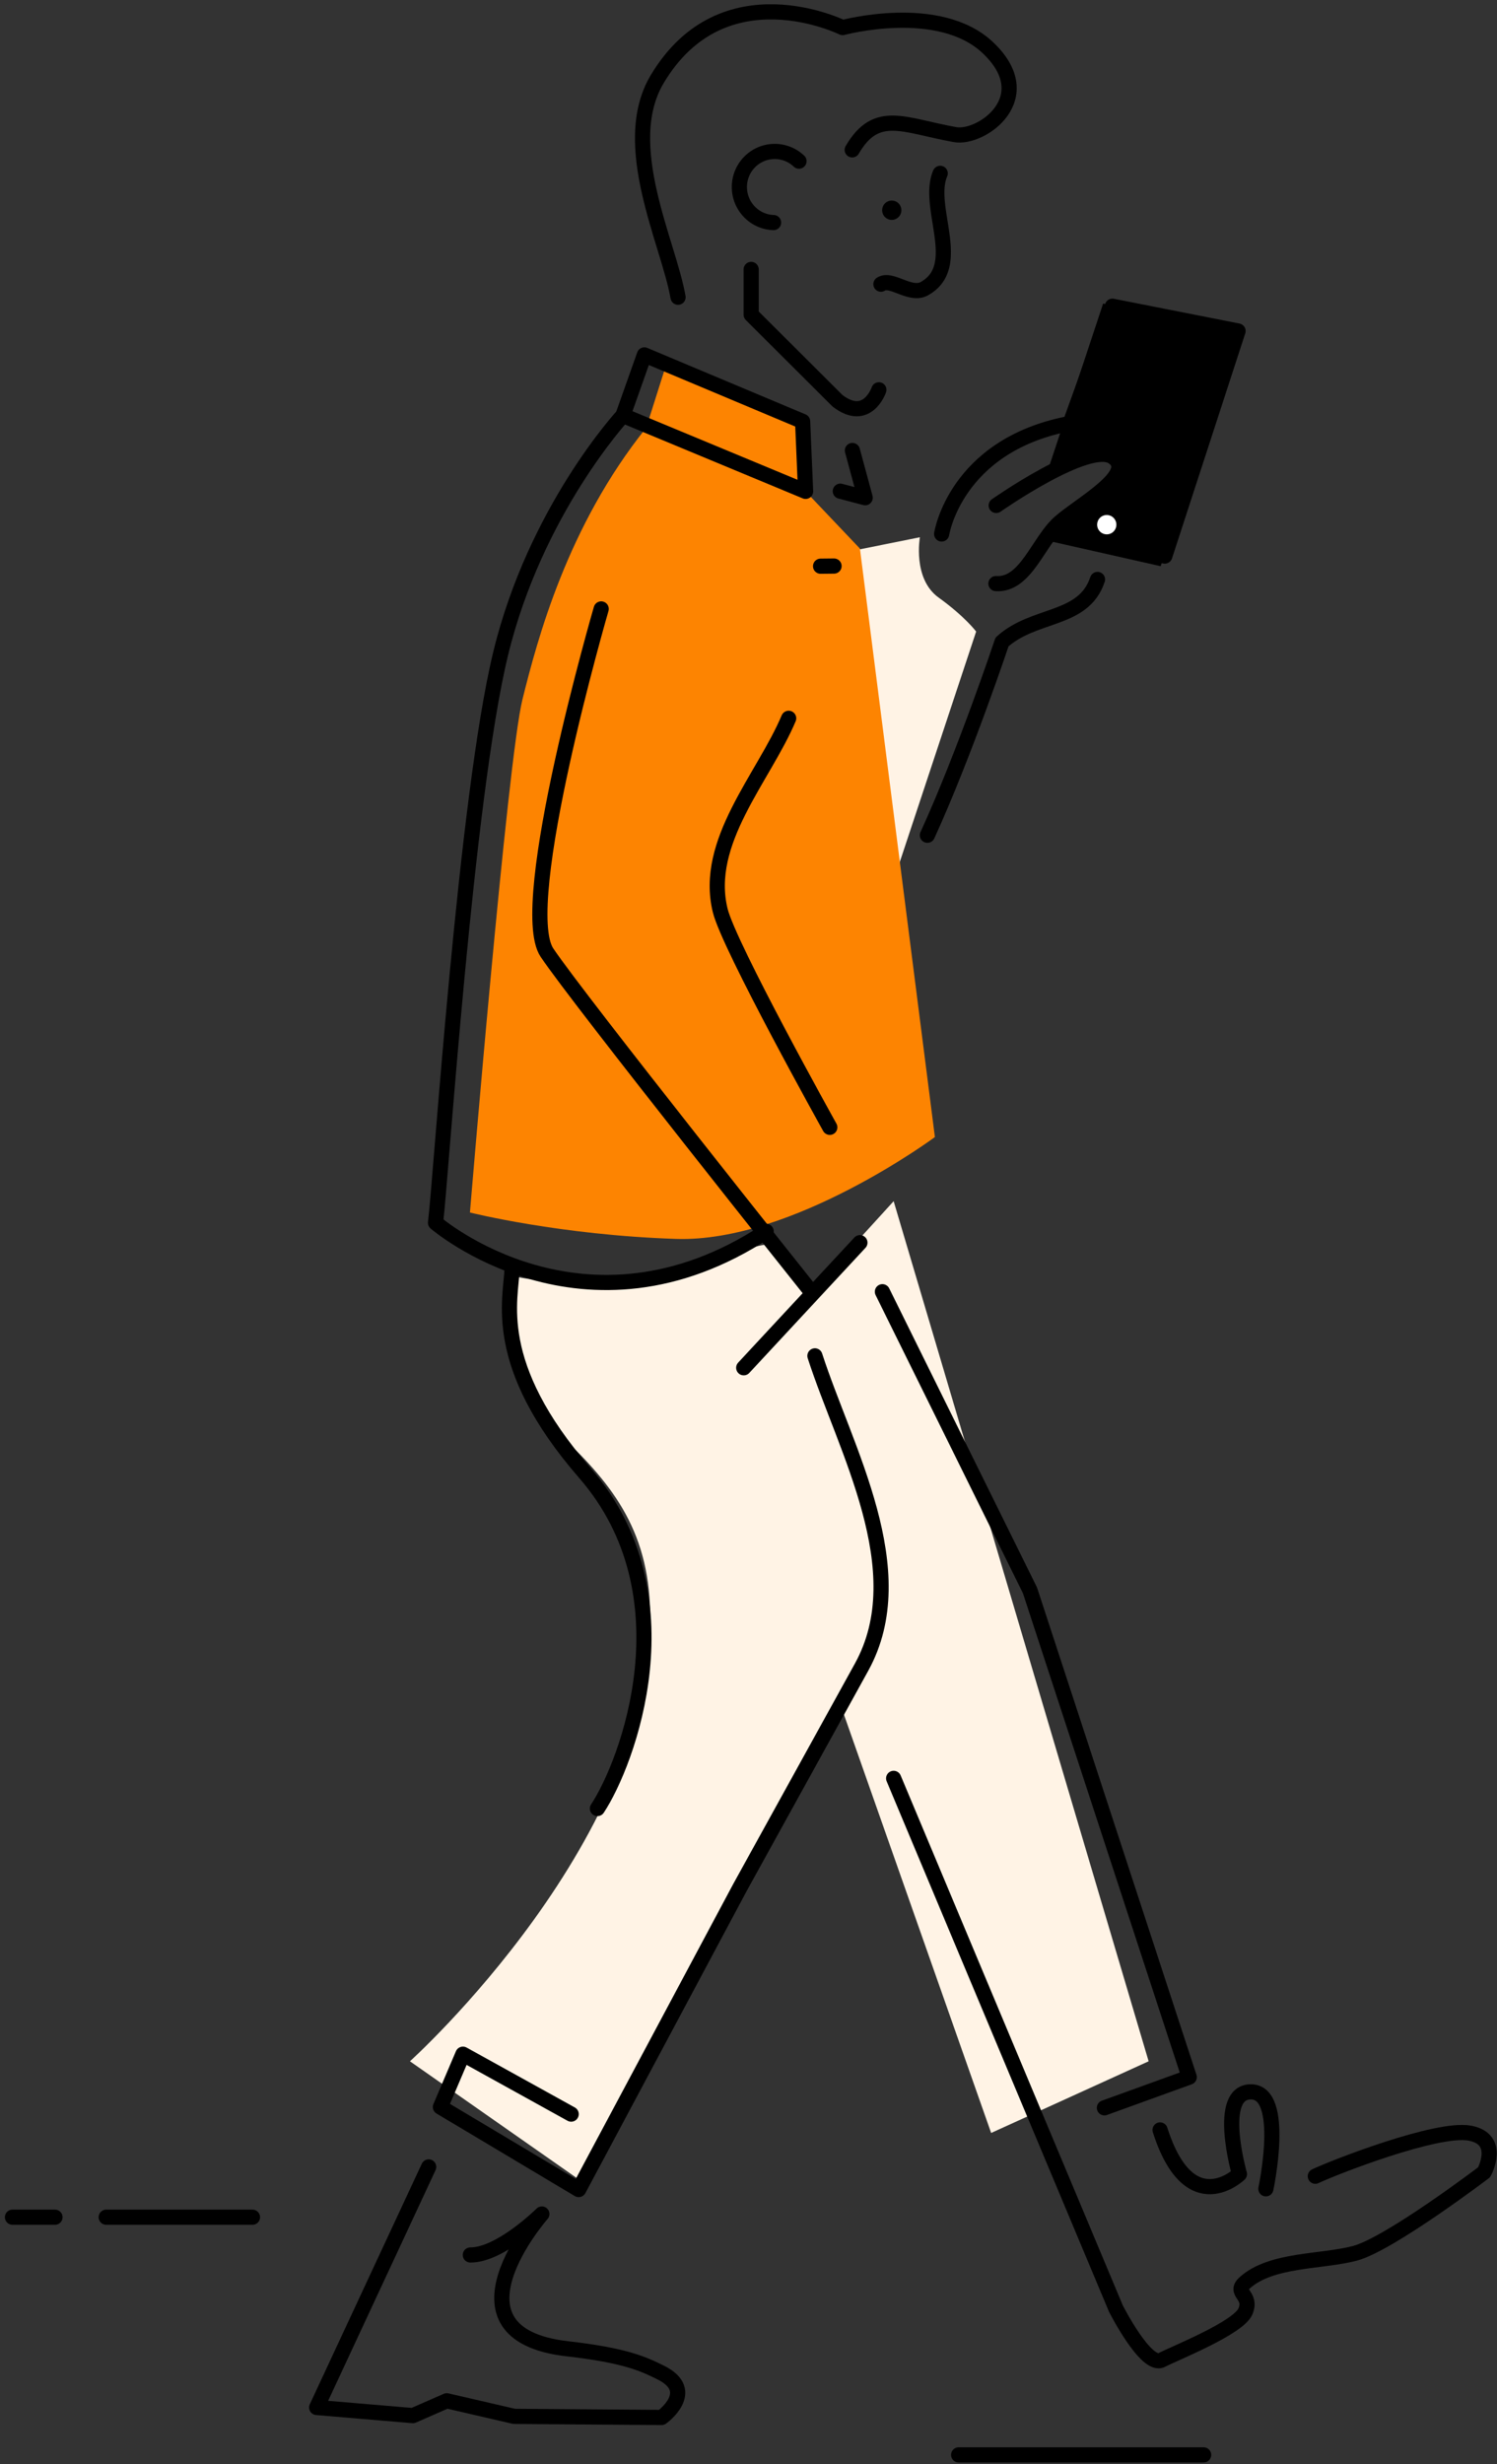 <svg xmlns="http://www.w3.org/2000/svg" width="254" height="418" viewBox="0 0 254 418">
    <rect x="0" y="0" width="254" height="418" fill="#333333" stroke="none"/>
    <g fill="none" fill-rule="evenodd">
        <path fill="#000" d="M187.17 51.5l22.539 4.95-12.776 39.6-19.066-4.308 3.308-4.735 9.51-9.037h-9.924l-3.722 4.088z"/>
        <path fill="#FFF3E5" d="M87.37 216.562s9.104 1.982 19.14.322c12.003-1.987 25.34-7.532 26.031-5.44 1.275 3.839 5.091 7.679 5.091 7.679l13.996-15.36 43.263 145.906-26.72 12.158-25.45-72.312-43.899 80.631-29.266-20.478s42.626-38.396 40.717-77.43c-.635-14.08-7.633-21.758-16.54-30.078-8.908-8.319-6.363-25.598-6.363-25.598M113.456 83.457l20.996.64 5.725 10.239 15.905-3.2s-1.272 7.04 3.182 10.239c4.453 3.2 6.361 5.76 6.361 5.76l-13.36 40.315-31.175-41.595-7.634-22.398z"/>
        <path fill="#FD8401" d="M145.903 93.056l12.723 99.83s-24.174 17.917-43.898 17.278c-19.723-.64-34.992-4.48-34.992-4.48s6.363-76.792 8.908-87.03c2.544-10.24 7.633-29.437 20.994-46.076l3.512-11.09 23.033 9.997.502 11.869 9.218 9.702z"/>
        <path stroke="#000" stroke-linecap="round" stroke-linejoin="round" stroke-width="2.574" d="M186.216 98.297c-2.367 7.133-10.73 5.64-16.205 10.607 0 0-6.261 18.783-12.657 32.786M86.898 215.036c-.163 5.366-3.776 16.302 12.355 34.857 18.024 20.734 7.204 49.222 2.114 56.901"/>
        <path stroke="#000" stroke-linecap="round" stroke-linejoin="round" stroke-width="2.574" d="M138.269 230.001c5.089 15.77 16.988 36.378 7.914 52.812l-3.523 6.383-17.133 31.032-27.341 51.2-23.461-14.005 3.818-8.96 18.37 10.165M72.737 367.587L53.73 408.394l16.328 1.381 5.745-2.516 11.433 2.644 25.025.185s6.248-4.46-.183-7.633c-2.922-1.442-5.917-2.883-15.85-4.024-22.124-2.539-4.287-22.856-4.287-22.856s-7.049 6.987-12.138 6.949M102.004 103.294s-14.608 50.234-9.201 58.302c5.405 8.067 44.83 57.526 44.83 57.526M140.795 191.236s-17.082-30.659-18.591-36.768c-2.888-11.687 7.355-22.53 11.611-32.615M145.903 210.803l-19.713 21.222M18.02 376.118h24.815M2.118 376.118h7.209M162.657 416.436h41.566M144.597 25.426c4.117-7.072 8.718-4.153 17.45-2.589 4.47.8 14.593-6.294 5.511-14.8-8.294-7.771-24.587-3.357-24.587-3.357s-20.27-10.016-31.465 8.75c-6.636 11.126 1.95 27.792 3.54 36.992M159.771 90.582s2.279-14.81 21.244-18.641M169.03 85.745s15.758-11.052 19.817-8.207c4.06 2.843-5.43 7.913-9.046 11.086-3.615 3.173-5.741 10.721-10.82 10.374"/>
        <path stroke="#000" stroke-linecap="round" stroke-linejoin="round" stroke-width="2.574" d="M181.532 71.938l7.215-19.992 21.315 4.203-12.43 38.181-13.772-2.862M149.47 48.208c1.75-1.162 4.979 2.091 7.368.76 6.857-3.822.241-13.82 2.69-19.559M135.564 27.337a5.975 5.975 0 0 0-8.48.252 6.057 6.057 0 0 0 .251 8.528 5.955 5.955 0 0 0 3.916 1.64M109.333 60.207l-3.637 10.27 30.99 12.876-.503-11.869z"/>
        <path fill="#000" d="M152.829 36.254a1.627 1.627 0 0 1-2.109.938 1.641 1.641 0 0 1-.933-2.12 1.627 1.627 0 0 1 2.109-.939 1.641 1.641 0 0 1 .933 2.121"/>
        <path fill="#FFF" d="M189.308 89.595a1.628 1.628 0 0 1-2.109.938 1.642 1.642 0 0 1-.932-2.122 1.626 1.626 0 0 1 2.108-.937 1.643 1.643 0 0 1 .933 2.121"/>
        <path stroke="#000" stroke-linecap="round" stroke-linejoin="round" stroke-width="2.574" d="M129.997 208.884c-30.912 20.329-56.098-1.46-56.098-1.46.943-7.632 5.131-72.11 11.037-96.505 5.903-24.397 20.76-40.441 20.76-40.441M151.628 301.674l37.71 89.941s5.117 10.1 7.764 8.732c2.307-1.193 13.049-5.448 14.22-8.268 1.173-2.82-2.07-3.08-.113-4.843 4.499-4.044 12.997-3.491 18.677-4.992 5.887-1.56 21.926-13.748 21.926-13.748s3.09-5.622-2.446-6.64c-5.537-1.02-23.012 5.796-26.192 7.31"/>
        <path stroke="#000" stroke-linecap="round" stroke-linejoin="round" stroke-width="2.574" d="M196.831 361.314c5.005 15.664 13.466 7.49 13.466 7.49s-4.013-14.023 1.988-13.95c6.002.074 2.5 16.448 2.5 16.448M142.577 83.324l4.221 1.111-2.168-8.017M187.389 357.564l14.392-5.207-27.025-82.58-25.036-50.655M149.12 66.127s-1.957 5.743-7.016 1.861L127.452 53.38v-7.678M139.229 96.048l2.285-.024"/>
    </g>
</svg>
